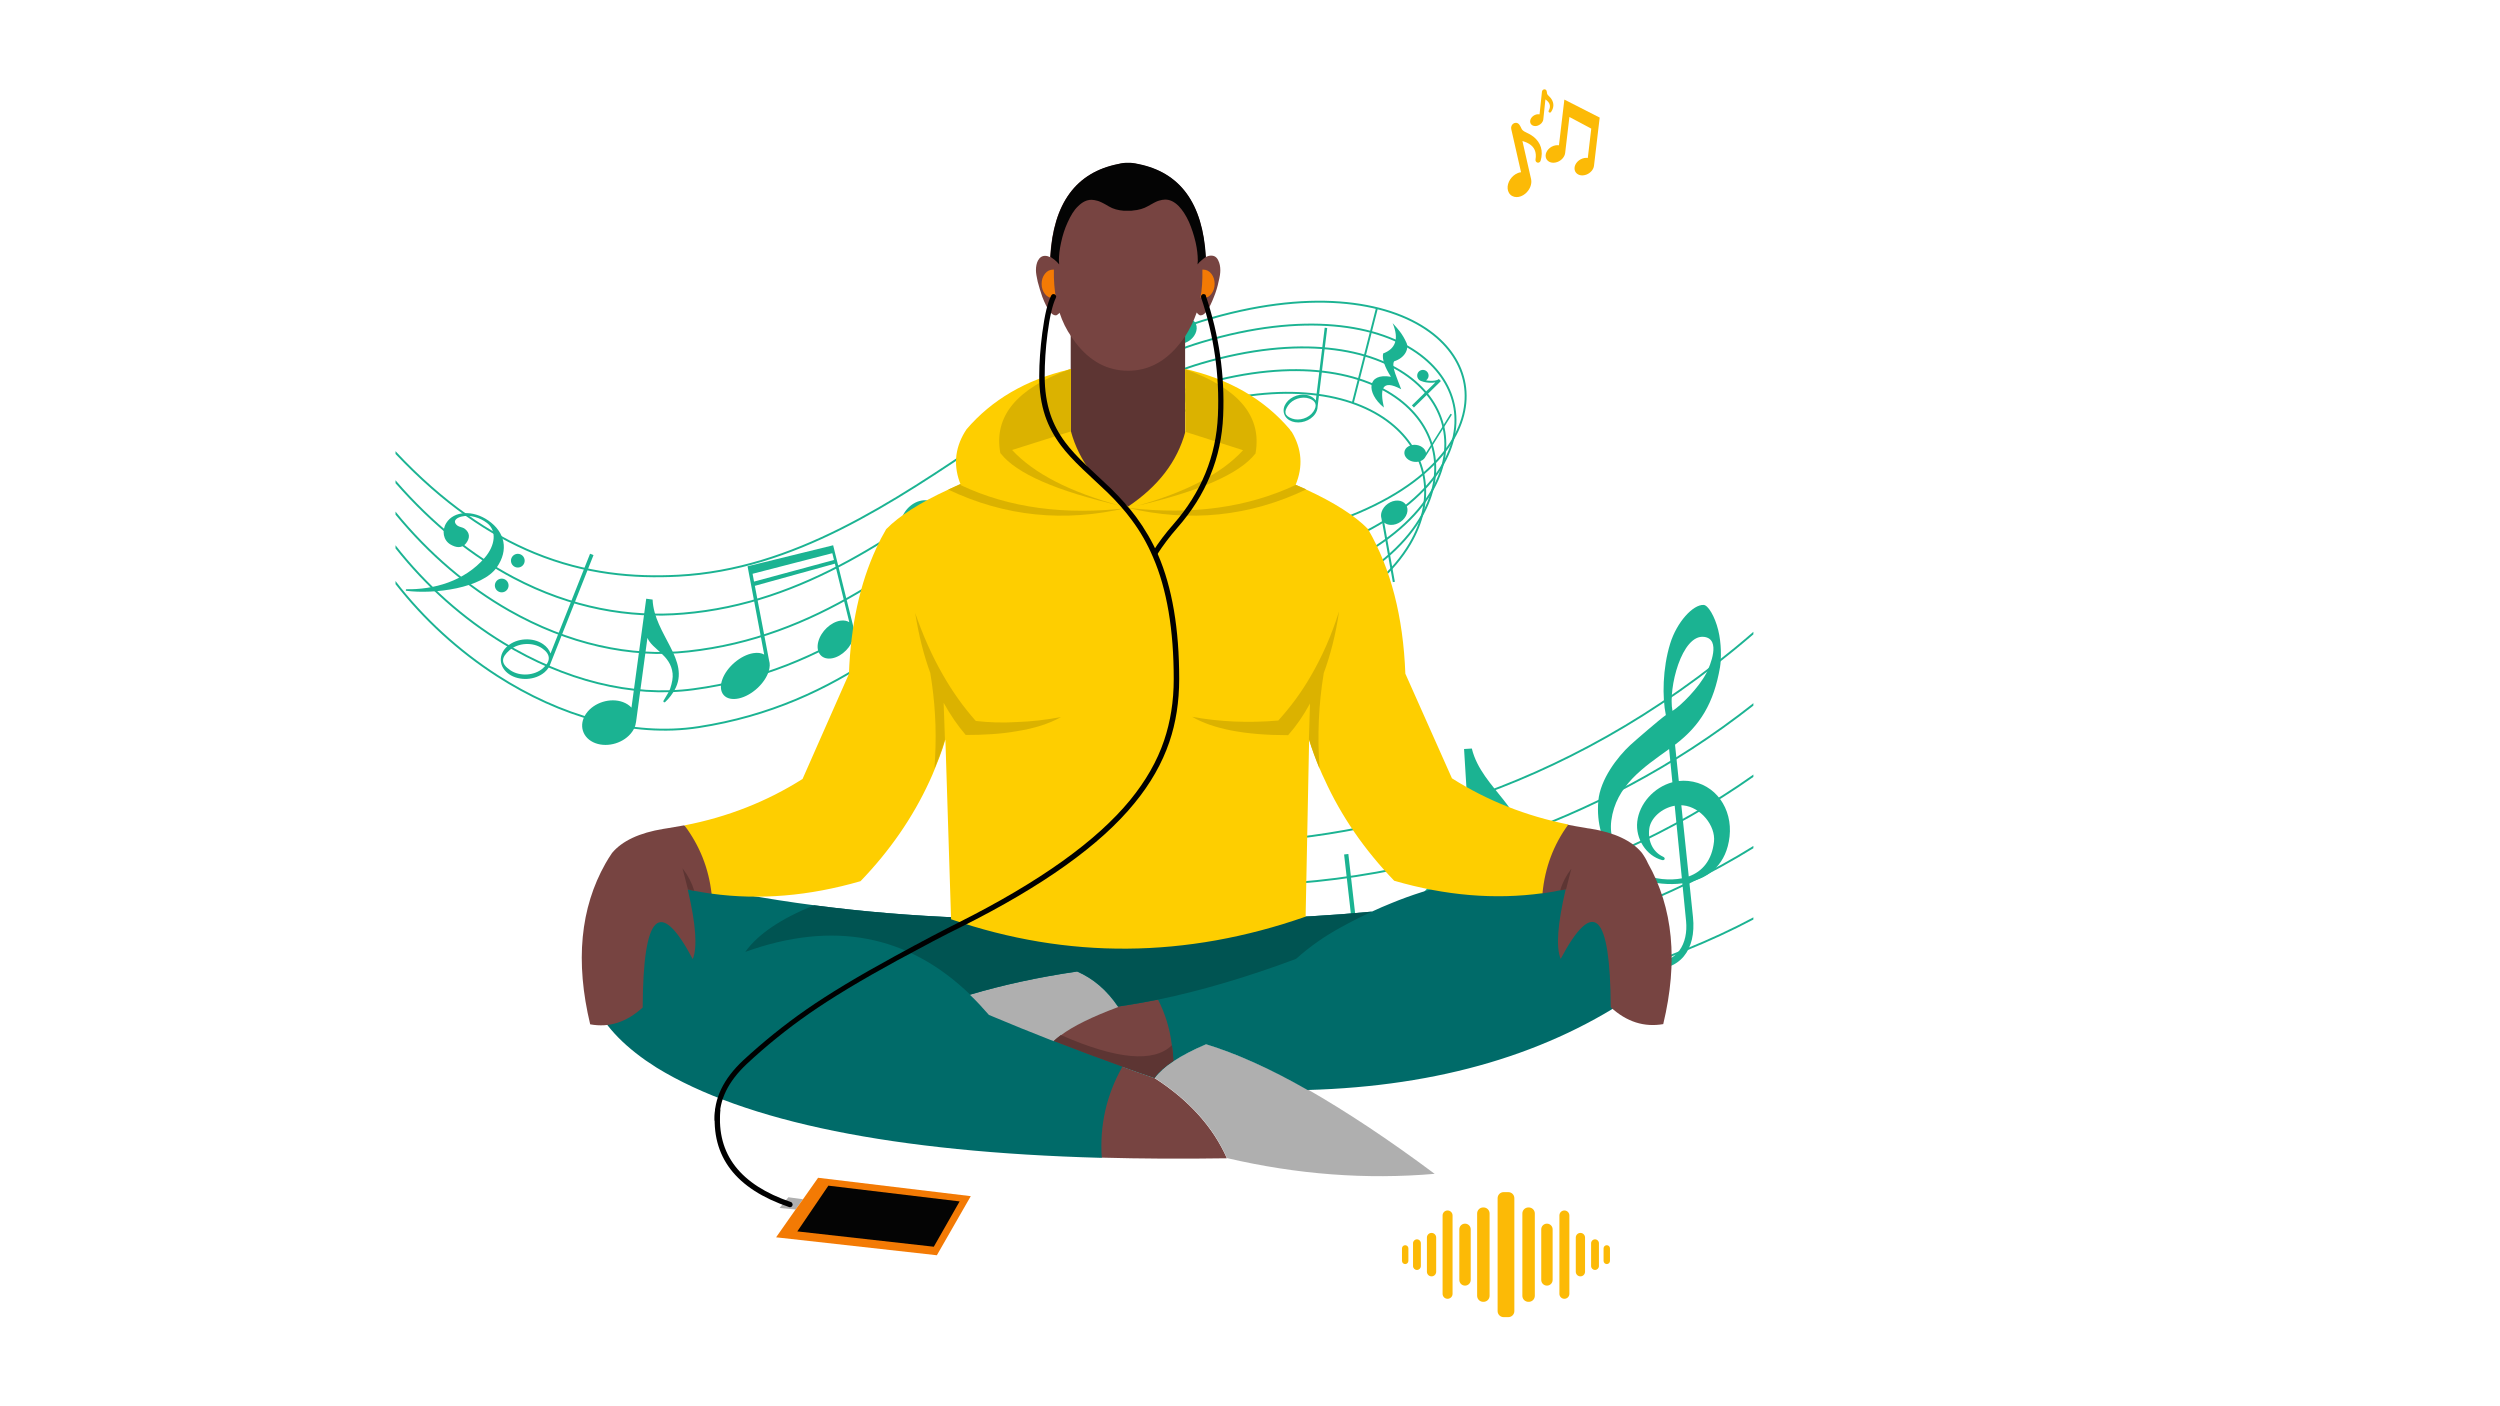 <svg xmlns="http://www.w3.org/2000/svg" xmlns:xlink="http://www.w3.org/1999/xlink" width="1920" zoomAndPan="magnify" viewBox="0 0 1440 810" height="1080" preserveAspectRatio="xMidYMid meet" version="1.0"><defs><clipPath id="id1"><path d="M 227.766 173 L 1010 173 L 1010 487 L 227.766 487 Z M 227.766 173 " clip-rule="nonzero"/></clipPath><clipPath id="id2"><path d="M 227.766 186 L 1010 186 L 1010 511 L 227.766 511 Z M 227.766 186 " clip-rule="nonzero"/></clipPath><clipPath id="id3"><path d="M 227.766 199 L 1010 199 L 1010 536 L 227.766 536 Z M 227.766 199 " clip-rule="nonzero"/></clipPath><clipPath id="id4"><path d="M 227.766 212 L 1010 212 L 1010 563 L 227.766 563 Z M 227.766 212 " clip-rule="nonzero"/></clipPath><clipPath id="id5"><path d="M 227.766 225 L 1010 225 L 1010 591 L 227.766 591 Z M 227.766 225 " clip-rule="nonzero"/></clipPath><clipPath id="id6"><path d="M 890 57 L 921.438 57 L 921.438 102 L 890 102 Z M 890 57 " clip-rule="nonzero"/></clipPath><clipPath id="id7"><path d="M 868 70 L 889 70 L 889 113.598 L 868 113.598 Z M 868 70 " clip-rule="nonzero"/></clipPath><clipPath id="id8"><path d="M 881 51.348 L 895 51.348 L 895 73 L 881 73 Z M 881 51.348 " clip-rule="nonzero"/></clipPath><clipPath id="id9"><path d="M 862 686.676 L 873 686.676 L 873 758.676 L 862 758.676 Z M 862 686.676 " clip-rule="nonzero"/></clipPath><clipPath id="id10"><path d="M 923 717 L 927.457 717 L 927.457 729 L 923 729 Z M 923 717 " clip-rule="nonzero"/></clipPath><clipPath id="id11"><path d="M 807.457 717 L 812 717 L 812 729 L 807.457 729 Z M 807.457 717 " clip-rule="nonzero"/></clipPath><clipPath id="id12"><path d="M 596 93.777 L 703 93.777 L 703 214 L 596 214 Z M 596 93.777 " clip-rule="nonzero"/></clipPath><clipPath id="id13"><path d="M 605 93.777 L 695 93.777 L 695 153 L 605 153 Z M 605 93.777 " clip-rule="nonzero"/></clipPath><clipPath id="id14"><path d="M 447 678 L 560 678 L 560 723.027 L 447 723.027 Z M 447 678 " clip-rule="nonzero"/></clipPath></defs><g clip-path="url(#id1)"><path fill="#1bb392" d="M 227.816 259.871 C 255.57 289.488 282.461 307.508 308.121 318.051 C 337.426 330.09 365.133 332.375 390.676 331.039 C 456.906 327.578 513.637 289.25 569.328 251.621 C 609.715 224.332 649.559 197.414 692.152 184.355 C 753.309 165.609 799.078 172.465 823.84 190.508 C 835.238 198.812 842.203 209.488 844.188 221.145 C 846.176 232.801 843.188 245.418 834.684 257.602 C 815.234 285.469 766.828 311.125 682.965 317.742 C 624.59 322.344 585.789 346.301 569.055 374.758 C 562.406 386.066 559.246 398.082 559.738 409.871 C 560.227 421.648 564.367 433.207 572.312 443.605 C 591.598 468.844 633.277 487.246 699.621 485.5 C 737.52 484.504 788.09 479.203 844.457 460.031 C 896.484 442.328 953.449 412.801 1009.941 363.918 L 1009.941 365.402 C 953.562 414.016 896.738 443.43 844.816 461.094 C 788.328 480.312 737.633 485.625 699.645 486.625 C 632.895 488.383 590.898 469.785 571.418 444.285 C 563.328 433.703 559.113 421.926 558.613 409.914 C 558.117 397.914 561.324 385.684 568.086 374.188 C 584.988 345.449 624.098 321.254 682.875 316.617 C 766.359 310.031 814.48 284.586 833.758 256.961 C 842.09 245.031 845.016 232.703 843.078 221.332 C 841.137 209.969 834.328 199.539 823.176 191.414 C 798.668 173.555 753.258 166.801 692.484 185.43 C 650.059 198.438 610.277 225.312 569.961 252.555 C 514.141 290.27 457.281 328.688 390.73 332.164 C 365.047 333.504 337.18 331.207 307.691 319.09 C 282.152 308.594 255.402 290.738 227.816 261.512 Z M 227.816 259.871 " fill-opacity="1" fill-rule="nonzero"/></g><g clip-path="url(#id2)"><path fill="#1bb392" d="M 227.816 276.629 C 249.586 301.754 272.703 319.91 296.043 332.242 C 329.176 349.742 362.762 355.512 393.57 352.844 L 393.574 352.844 C 463.309 347.098 518.066 306.504 571.031 267.242 C 610.559 237.938 649.094 209.371 692.164 196.5 C 750.832 178.926 794.789 186.074 818.637 204.176 C 829.68 212.555 836.422 223.285 838.348 235.004 C 840.27 246.723 837.363 259.422 829.113 271.738 C 809.91 300.41 761.621 327.086 677.57 334.535 C 622.953 339.336 585.715 360.73 568.27 386.988 C 560.68 398.414 556.836 410.758 556.941 423.047 C 557.047 435.336 561.098 447.582 569.293 458.816 C 587.84 484.242 627.598 504.48 690.863 508.355 L 690.867 508.355 C 734.488 511.574 798.395 506.414 867.102 482.773 C 914.117 466.594 963.387 441.754 1009.941 405.02 L 1009.941 406.453 C 963.484 442.973 914.359 467.703 867.469 483.836 C 798.598 507.539 734.531 512.707 690.789 509.477 C 627.152 505.582 587.113 485.152 568.383 459.477 C 560.047 448.047 555.926 435.578 555.82 423.059 C 555.711 410.539 559.617 397.98 567.332 386.367 C 584.953 359.848 622.48 338.246 677.469 333.414 C 761.137 326 809.141 299.539 828.18 271.113 C 836.266 259.043 839.109 246.629 837.234 235.184 C 835.363 223.75 828.762 213.27 817.961 205.07 C 794.363 187.156 750.77 180.117 692.484 197.578 C 649.598 210.402 611.145 238.902 571.703 268.145 C 518.609 307.5 463.719 348.195 393.668 353.969 C 362.656 356.656 328.859 350.848 295.516 333.238 C 272.367 321.004 249.434 303.074 227.816 278.348 Z M 227.816 276.629 " fill-opacity="1" fill-rule="nonzero"/></g><g clip-path="url(#id3)"><path fill="#1bb392" d="M 227.816 294.684 C 247.395 318.754 269.871 337.648 293.48 351.098 C 327.23 370.324 363.289 378.43 396.473 374.656 L 396.477 374.656 C 469.965 366.637 523.09 323.477 573.641 282.402 C 612.012 251.223 648.906 221.246 692.164 208.648 C 748.383 192.223 790.543 199.66 813.477 217.812 C 824.152 226.258 830.672 237.027 832.523 248.805 C 834.379 260.578 831.566 273.34 823.578 285.777 C 804.625 315.281 756.457 343.023 672.18 351.328 L 672.176 351.328 C 621.383 356.285 585.848 375.199 567.809 399.16 C 559.156 410.66 554.535 423.316 554.195 436.141 C 553.859 448.965 557.801 461.973 566.273 474.168 C 584.098 499.82 621.938 521.883 682.109 531.215 L 682.117 531.215 C 724.922 538.59 790.512 535.402 859.781 516.152 C 910.363 502.09 962.898 479.465 1009.941 446.133 L 1009.941 447.512 C 962.949 480.672 910.543 503.207 860.078 517.234 C 790.641 536.531 724.867 539.723 681.93 532.324 C 621.422 522.941 583.336 500.691 565.348 474.812 C 556.734 462.414 552.727 449.176 553.07 436.113 C 553.418 423.055 558.117 410.176 566.91 398.488 C 585.125 374.293 620.938 355.195 672.066 350.207 C 755.953 341.949 803.84 314.422 822.629 285.168 C 830.465 272.969 833.227 260.48 831.414 248.98 C 829.605 237.48 823.227 226.961 812.781 218.691 C 790.102 200.742 748.309 193.418 692.48 209.727 C 649.438 222.262 612.629 252.172 574.352 283.273 C 523.672 324.449 470.418 367.719 396.598 375.773 C 363.18 379.574 326.883 371.422 292.922 352.074 C 269.547 338.758 247.277 320.133 227.816 296.461 Z M 227.816 294.684 " fill-opacity="1" fill-rule="nonzero"/></g><g clip-path="url(#id4)"><path fill="#1bb392" d="M 227.816 314.066 C 245.539 336.758 267.055 355.797 290.312 369.945 C 325.082 391.094 363.727 401.305 399.375 396.461 L 399.379 396.461 C 476.855 386.172 528.535 340.184 576.887 297.16 C 613.883 264.242 648.941 233.047 692.172 220.793 C 745.965 205.504 786.348 213.223 808.359 231.414 C 818.66 239.922 824.949 250.723 826.734 262.543 C 828.516 274.352 825.793 287.168 818.07 299.715 C 799.387 330.082 751.324 358.938 666.785 368.121 C 619.844 373.184 586.109 389.77 567.656 411.383 C 557.832 422.891 552.344 435.824 551.508 449.199 C 550.668 462.574 554.48 476.402 563.258 489.699 C 580.363 515.602 616.289 539.473 673.355 554.078 L 673.363 554.078 C 715.012 565.293 781.242 564.211 850.488 549.332 C 905.332 537.547 962.059 517.102 1009.941 487.254 L 1009.941 488.582 C 962.062 518.301 905.457 538.672 850.723 550.434 C 781.312 565.352 714.887 566.422 673.078 555.168 C 615.719 540.492 579.57 516.438 562.32 490.32 C 553.402 476.809 549.527 462.746 550.379 449.129 C 551.234 435.508 556.812 422.348 566.801 410.652 C 585.426 388.832 619.418 372.098 666.668 367 C 750.809 357.863 798.582 329.238 817.113 299.129 C 824.688 286.816 827.359 274.262 825.617 262.711 C 823.875 251.168 817.719 240.609 807.645 232.285 C 785.883 214.301 745.875 206.699 692.473 221.875 C 649.5 234.062 614.535 265.172 577.637 298.004 C 529.16 341.137 477.352 387.238 399.523 397.578 C 363.613 402.457 324.707 392.18 289.727 370.906 C 266.746 356.926 245.453 338.191 227.816 315.887 Z M 227.816 314.066 " fill-opacity="1" fill-rule="nonzero"/></g><g clip-path="url(#id5)"><path fill="#1bb392" d="M 227.816 334.656 C 244.051 355.762 264.32 374.336 286.625 388.707 C 322.684 411.938 364.055 424.16 402.277 418.27 C 483.957 405.676 534.301 356.652 580.578 311.578 C 616.043 277.031 649.141 244.805 692.172 232.941 C 743.574 218.77 782.188 226.766 803.289 244.988 C 813.199 253.547 819.254 264.367 820.965 276.215 C 822.676 288.051 820.047 300.906 812.602 313.547 C 794.188 344.805 746.23 374.82 661.395 384.914 C 618.266 390.043 586.43 404.477 567.766 423.754 C 556.684 435.199 550.254 448.352 548.871 462.266 C 547.484 476.191 551.148 490.895 560.254 505.438 C 576.648 531.625 610.668 557.277 664.602 576.949 C 704.707 591.574 770.297 592.742 838.75 582.148 C 898.699 572.871 960.824 554.57 1009.941 528.391 L 1009.941 529.664 C 960.789 555.754 898.77 574 838.922 583.262 C 770.293 593.879 704.496 592.695 664.219 578.008 C 610.031 558.242 575.824 532.418 559.301 506.035 C 550.055 491.27 546.34 476.324 547.75 462.156 C 549.16 447.98 555.695 434.598 566.965 422.969 C 585.793 403.516 617.863 388.957 661.262 383.793 C 745.703 373.75 793.375 343.973 811.629 312.977 C 818.945 300.566 821.523 287.965 819.852 276.375 C 818.18 264.797 812.254 254.219 802.555 245.84 C 781.711 227.832 743.469 219.969 692.473 234.023 C 649.719 245.809 616.723 277.945 581.363 312.387 C 534.957 357.578 484.48 406.738 402.449 419.383 C 363.938 425.32 322.293 413.027 286.012 389.652 C 264.012 375.48 243.98 357.223 227.816 336.492 Z M 227.816 334.656 " fill-opacity="1" fill-rule="nonzero"/></g><path fill="#1bb392" d="M 342.957 428.07 C 335.469 425.301 333.051 417.527 337.641 410.996 C 342.105 404.629 351.527 401.699 358.816 404.398 C 360.836 405.145 362.484 406.25 363.73 407.586 L 372.219 344.859 L 375.902 345.355 C 376.691 365.453 398.082 380.434 388.566 397.434 C 387.582 399.188 385.641 402.117 383.121 404.398 C 382.895 404.605 382.555 404.621 382.32 404.426 C 382.078 404.234 382.016 403.902 382.168 403.637 C 383.602 401.129 385.477 398.312 386.031 396.629 C 387.148 393.223 387.676 390.379 387.418 387.906 C 386.301 377.207 375.648 374.094 372.918 367.418 L 366.668 413.613 C 366.254 416.668 366.129 418.637 364.137 421.477 C 359.664 427.84 350.25 430.773 342.957 428.07 Z M 342.957 428.07 " fill-opacity="1" fill-rule="nonzero"/><path fill="#1bb392" d="M 744.191 242.746 C 742.016 241.965 740.332 240.445 739.664 238.375 C 738.992 236.305 739.469 234.086 740.777 232.18 C 743.555 228.148 749.496 226.227 754.105 227.879 C 755.797 228.484 757.074 229.488 757.891 230.715 L 763.023 188.766 L 764.477 188.945 L 758.938 234.258 C 758.914 235.633 758.457 237.074 757.52 238.445 C 754.746 242.477 748.797 244.398 744.191 242.746 Z M 744.242 241.102 C 748.434 242.605 753.914 240.84 756.438 237.164 C 758.887 233.598 758.043 230.961 754.168 229.578 C 749.977 228.074 744.496 229.844 741.977 233.512 C 739.445 237.195 739.82 239.52 744.242 241.102 Z M 744.242 241.102 " fill-opacity="1" fill-rule="nonzero"/><path fill="#1bb392" d="M 621.445 467.23 C 623.633 468.445 625.168 470.363 625.52 472.688 C 625.867 475.02 624.973 477.305 623.242 479.109 C 619.578 482.934 612.895 483.945 608.258 481.379 C 606.559 480.438 605.367 479.141 604.711 477.688 L 591.902 521.59 L 590.383 521.145 L 604.215 473.723 C 604.477 472.258 605.215 470.797 606.461 469.496 C 610.125 465.676 616.809 464.664 621.445 467.23 Z M 621.445 467.23 " fill-opacity="1" fill-rule="nonzero"/><path fill="#1bb392" d="M 611.398 388.637 C 606.594 388.012 604.105 383.742 605.934 379.258 C 607.715 374.883 612.891 371.871 617.57 372.48 C 618.863 372.648 619.988 373.074 620.906 373.703 L 617.414 335.441 L 619.664 335.234 C 622.855 347.016 637.547 352.977 634.223 364.324 C 633.879 365.496 633.125 367.488 631.949 369.184 C 631.84 369.336 631.641 369.391 631.473 369.309 C 631.309 369.23 631.223 369.039 631.277 368.863 C 631.789 367.184 632.516 365.262 632.613 364.191 C 632.812 362.027 632.742 360.273 632.25 358.84 C 630.137 352.664 623.414 352.27 620.891 348.688 L 623.461 376.863 C 623.633 378.73 623.828 379.91 623.031 381.863 C 621.25 386.23 616.078 389.246 611.398 388.637 Z M 611.398 388.637 " fill-opacity="1" fill-rule="nonzero"/><path fill="#1bb392" d="M 828.188 536.73 C 818.68 535.211 813.992 526.578 817.895 517.773 C 821.688 509.195 832.141 503.523 841.402 505.004 C 843.965 505.418 846.172 506.332 847.961 507.629 L 843.297 431.426 L 847.777 431.152 C 853.414 454.746 882.238 467.457 874.965 489.797 C 874.211 492.102 872.598 496.02 870.156 499.312 C 869.938 499.613 869.535 499.707 869.211 499.531 C 868.883 499.359 868.73 498.98 868.848 498.637 C 869.961 495.328 871.516 491.559 871.777 489.438 C 872.301 485.145 872.262 481.656 871.375 478.793 C 867.543 466.395 854.207 465.207 849.414 457.953 L 852.848 514.066 C 853.07 517.781 853.387 520.137 851.695 523.965 C 847.895 532.543 837.449 538.219 828.188 536.73 Z M 828.188 536.73 " fill-opacity="1" fill-rule="nonzero"/><path fill="#1bb392" d="M 943.488 524.852 C 950.238 525.52 955.117 531.328 954.391 537.824 C 953.66 544.316 947.594 549.043 940.844 548.371 C 940.391 550.672 945.438 553.668 950.465 554.098 C 966.398 555.461 972.426 543.223 971.18 530.559 L 969.035 508.812 C 965.223 509.309 961.242 509.336 957.27 508.965 C 934.52 506.832 918.414 487.082 920.625 461.359 C 921.695 448.871 931.742 435.914 939.02 429.184 C 941.719 426.691 956.375 413.996 959.523 411.887 C 957.395 401.594 957.625 384.988 962.023 370.715 C 965.824 358.387 975.16 348.129 981.32 348.438 C 983.816 348.562 987.73 354.941 989.699 362.953 C 991.551 370.477 991.559 379.5 990.715 384.398 C 987.168 404.836 979.418 417.906 964.816 428.957 L 966.992 449.867 C 968.73 449.66 970.508 449.641 972.309 449.816 C 988.207 451.387 998.027 465.855 996.23 481.871 C 994.48 497.441 984.926 505.359 973.059 508.09 L 975.16 528.25 C 977.133 547.188 967.641 559.656 949.359 558.156 C 937.492 557.18 925.031 547.445 930.547 532.801 C 930.605 532.637 930.668 532.473 930.734 532.312 L 930.75 532.281 C 932.742 527.465 937.879 524.293 943.488 524.852 Z M 968.75 505.922 L 964.629 464.105 C 957.047 465.438 950.711 471.309 949.973 477.391 C 949.055 484.98 952.363 490.914 958.016 493.516 C 959.523 494.207 958.875 495.805 957.312 495.387 C 948.238 492.961 941.953 483.125 943.059 473.273 C 944.23 462.883 952.668 453.438 963.293 450.578 L 961.406 431.445 C 946.68 442.023 930.723 452.547 928.109 472.68 C 925.836 490.176 940.516 504.656 957.383 506.332 C 961.457 506.734 965.285 506.609 968.75 505.922 Z M 968.449 463.832 L 972.719 504.832 C 980.664 501.969 986.078 495.48 987.258 484.816 C 988.277 475.621 979.594 464.887 969.551 463.902 C 969.184 463.867 968.816 463.844 968.449 463.832 Z M 963.344 409.461 C 960.762 396.391 968.75 365.285 981.531 366.84 C 991.504 368.051 985.047 383.434 982.898 387.625 C 978.574 396.07 968.137 406.555 963.344 409.461 Z M 963.344 409.461 " fill-opacity="1" fill-rule="evenodd"/><path fill="#1bb392" d="M 764.559 588.07 C 760.68 587.648 757.324 585.82 755.414 582.688 C 753.5 579.555 753.41 575.734 754.812 572.094 C 757.766 564.391 766.758 558.906 774.961 559.801 C 777.973 560.129 780.465 561.273 782.289 562.961 L 774.199 492.176 L 776.648 491.891 L 785.391 568.359 C 785.898 570.621 785.715 573.164 784.711 575.777 C 781.754 583.48 772.762 588.969 764.559 588.07 Z M 763.996 585.359 C 771.461 586.176 779.746 581.121 782.438 574.109 C 785.055 567.293 782.633 563.309 775.734 562.559 C 768.27 561.742 759.984 566.797 757.297 573.812 C 754.594 580.84 756.121 584.5 763.996 585.359 Z M 763.996 585.359 " fill-opacity="1" fill-rule="nonzero"/><path fill="#1bb392" d="M 633.609 531.969 C 630.746 529.938 628.617 527.074 627.82 523.863 C 627.035 520.656 627.742 517.684 629.512 515.484 C 633.301 510.781 641.34 510.246 647.602 514.406 C 649.938 515.965 651.695 517.945 652.801 520.086 C 654.102 511.113 655.391 502.133 656.688 493.18 C 657.988 484.215 659.273 475.242 660.578 466.273 C 660.863 464.262 661.156 462.242 661.438 460.219 C 662.137 460.449 662.828 460.668 663.523 460.875 C 672.914 463.793 682.609 466.816 692.605 469.926 C 702.945 473.145 713.617 476.457 724.676 479.895 C 725.516 480.172 726.367 480.434 727.227 480.695 C 726.902 482.934 726.582 485.156 726.254 487.383 C 724.684 498.223 723.125 509.062 721.574 519.902 C 720.023 530.75 718.469 541.605 716.926 552.465 C 716.875 554.727 716.059 556.871 714.406 558.605 C 709.602 563.691 699.586 563.539 692.121 558.383 C 688.637 555.984 686.008 552.719 685.004 549.121 C 684 545.523 684.805 542.277 686.906 539.926 C 691.406 534.883 701.113 534.637 708.77 539.543 C 711.621 541.367 713.801 543.656 715.18 546.082 C 716.594 536.16 718.008 526.238 719.434 516.324 C 720.859 506.406 722.273 496.48 723.699 486.566 C 712.684 483.02 702.02 479.586 691.707 476.27 C 681.715 473.062 672.043 469.953 662.652 466.938 C 661.227 476.727 659.805 486.531 658.395 496.336 C 656.984 506.137 655.578 515.945 654.156 525.754 C 654.094 527.797 653.387 529.742 652 531.367 C 647.984 536.125 639.723 536.336 633.609 531.969 Z M 633.609 531.969 " fill-opacity="1" fill-rule="nonzero"/><path fill="#1bb392" d="M 556.648 514.395 C 553.449 511.777 553.57 507.566 556.914 505.141 C 560.172 502.773 565.273 502.918 568.391 505.465 C 569.25 506.168 569.875 506.984 570.262 507.852 L 584.945 478.566 L 586.668 479.426 C 583.68 489.398 591.637 500.324 584.125 507.047 C 583.348 507.742 581.906 508.852 580.289 509.547 C 580.141 509.609 579.973 509.559 579.891 509.422 C 579.805 509.289 579.832 509.117 579.949 509.012 C 581.074 508.023 582.465 506.961 583.016 506.23 C 584.137 504.75 584.875 503.445 585.16 502.191 C 586.41 496.766 581.719 493.453 581.5 489.727 L 570.688 511.293 C 569.973 512.723 569.582 513.66 568.125 514.719 C 564.871 517.082 559.766 516.938 556.648 514.395 Z M 556.648 514.395 " fill-opacity="1" fill-rule="nonzero"/><path fill="#1bb392" d="M 727.375 364.086 C 725.52 364.168 723.812 363.547 722.691 362.211 C 721.566 360.875 721.25 359.09 721.645 357.277 C 722.484 353.445 726.312 350.223 730.23 350.059 C 731.668 349.996 732.926 350.352 733.902 351.016 L 727.129 326.082 L 726.68 324.434 L 725.855 321.395 L 724.957 318.102 L 726.09 317.793 L 756.172 309.621 L 757.301 309.312 L 758.199 312.609 L 759.023 315.645 L 759.469 317.289 L 766.988 344.961 C 767.391 345.988 767.492 347.195 767.203 348.5 C 766.367 352.328 762.535 355.551 758.617 355.719 C 756.766 355.801 755.059 355.184 753.934 353.848 C 752.809 352.512 752.492 350.723 752.891 348.914 C 753.727 345.082 757.555 341.859 761.477 341.691 C 762.914 341.629 764.168 341.984 765.145 342.648 L 758.34 317.598 L 728.258 325.773 L 735.746 353.328 C 736.148 354.355 736.246 355.562 735.961 356.863 C 735.125 360.695 731.293 363.918 727.375 364.086 Z M 757.891 315.953 L 757.066 312.918 L 726.984 321.09 L 727.812 324.125 Z M 757.891 315.953 " fill-opacity="1" fill-rule="nonzero"/><path fill="#1bb392" d="M 636.09 243.23 C 631.207 243.527 627.926 239.762 628.887 234.957 C 629.816 230.281 634.383 226.309 639.141 226.02 C 640.461 225.941 641.656 226.152 642.688 226.598 L 631.941 189.289 L 634.129 188.656 C 639.543 199.742 655.258 202.863 654.117 214.758 C 654 215.984 653.633 218.105 652.785 220.016 C 652.707 220.184 652.52 220.277 652.34 220.223 C 652.156 220.176 652.039 220.008 652.059 219.82 C 652.246 218.059 652.602 216.012 652.496 214.93 C 652.281 212.742 651.875 211.016 651.117 209.691 C 647.844 203.961 641.094 204.848 637.91 201.777 L 645.828 229.25 C 646.352 231.07 646.766 232.207 646.352 234.293 C 645.414 238.969 640.852 242.945 636.09 243.23 Z M 636.09 243.23 " fill-opacity="1" fill-rule="nonzero"/><path fill="#1bb392" d="M 262.375 301.562 C 261.234 299.711 263.121 298.227 265.852 297.547 C 270.719 296.328 276.5 298.156 280.52 301.246 C 286.305 305.695 285.297 314.184 279.195 321.273 C 267.559 334.785 249.785 339.738 233.828 339.398 L 233.766 340.27 C 250.305 342.453 277.879 338.723 286.168 326.777 C 293.086 316.812 290.949 306.508 281.219 299.781 C 272.375 293.664 261.398 294.215 257.062 301.242 C 254.262 305.777 255.43 311.262 259.426 313.594 C 262.211 315.227 265.879 316.332 268.543 312.801 C 270.773 309.844 270.668 306.98 267.836 304.68 C 266.145 303.305 263.781 303.848 262.375 301.562 Z M 291.141 333.926 C 292.973 335.113 293.492 337.562 292.309 339.395 C 291.117 341.227 288.668 341.746 286.84 340.559 C 285.004 339.367 284.484 336.918 285.672 335.09 C 286.859 333.258 289.309 332.738 291.141 333.926 Z M 300.414 319.637 C 302.242 320.824 302.766 323.273 301.578 325.102 C 300.391 326.934 297.941 327.457 296.109 326.27 C 294.277 325.078 293.758 322.633 294.945 320.801 C 296.133 318.969 298.582 318.445 300.414 319.637 Z M 300.414 319.637 " fill-opacity="1" fill-rule="evenodd"/><path fill="#1bb392" d="M 293.254 388.359 C 290.461 386.449 288.641 383.672 288.461 380.496 C 288.281 377.316 289.777 374.359 292.336 372.145 C 297.75 367.465 306.871 366.949 312.781 370.992 C 314.949 372.473 316.391 374.367 317.09 376.402 L 339.871 318.957 L 341.863 319.742 L 317.254 381.801 C 316.719 383.742 315.539 385.613 313.703 387.199 C 308.285 391.883 299.164 392.398 293.254 388.359 Z M 293.938 386.051 C 299.309 389.727 307.715 389.254 312.641 384.992 C 317.434 380.848 317.215 376.812 312.242 373.414 C 306.867 369.738 298.465 370.211 293.539 374.477 C 288.594 378.75 288.262 382.172 293.938 386.051 Z M 293.938 386.051 " fill-opacity="1" fill-rule="nonzero"/><path fill="#1bb392" d="M 425.598 402.285 C 421.965 403.074 418.746 402.52 416.852 400.363 C 414.953 398.215 414.797 394.922 416.031 391.414 C 418.617 384.141 426.625 377.43 433.828 376.227 C 436.41 375.789 438.562 376.113 440.168 377.016 C 438.898 370.277 437.641 363.621 436.414 357.082 C 435.199 350.633 434 344.25 432.816 337.984 C 432.66 337.16 432.508 336.34 432.355 335.523 C 432.066 334.012 431.781 332.512 431.5 331.016 C 431.199 329.398 430.895 327.793 430.594 326.18 C 431.25 326.02 431.902 325.863 432.555 325.703 C 441.016 323.621 449.121 321.629 456.887 319.73 C 464.34 317.902 471.488 316.145 478.375 314.449 C 478.879 314.324 479.383 314.195 479.891 314.066 C 480.234 315.461 480.574 316.855 480.926 318.246 C 481.238 319.547 481.562 320.832 481.887 322.129 C 482.062 322.832 482.242 323.539 482.418 324.254 C 483.902 330.238 485.41 336.32 486.93 342.461 C 488.477 348.699 490.039 355.039 491.637 361.449 C 492.16 362.871 492.277 364.621 491.859 366.555 C 490.629 372.387 485.129 378.055 479.418 379.156 C 476.66 379.695 474.129 379.094 472.527 377.215 C 470.914 375.336 470.574 372.582 471.316 369.676 C 472.848 363.66 478.621 358.273 484.172 357.488 C 486.16 357.219 487.875 357.555 489.188 358.379 C 487.762 352.582 486.352 346.859 484.961 341.203 C 483.59 335.621 482.234 330.105 480.891 324.668 C 473.984 326.582 466.797 328.582 459.301 330.652 C 451.48 332.812 443.32 335.07 434.797 337.441 C 436.109 344.34 437.453 351.359 438.809 358.473 C 440.188 365.703 441.586 373.051 443.004 380.523 C 443.539 382.18 443.512 384.219 442.809 386.555 C 440.68 393.547 433.074 400.629 425.598 402.285 Z M 480.367 322.539 C 480.043 321.234 479.723 319.941 479.406 318.645 C 472.516 320.422 465.344 322.277 457.879 324.203 C 450.098 326.215 441.965 328.312 433.48 330.5 C 433.758 332.004 434.039 333.488 434.328 334.992 C 442.844 332.684 450.992 330.48 458.801 328.375 C 466.285 326.355 473.469 324.41 480.367 322.539 Z M 480.367 322.539 " fill-opacity="1" fill-rule="nonzero"/><path fill="#1bb392" d="M 530.762 288.328 C 537.094 287.176 541.965 291.574 541.465 297.988 C 540.98 304.242 535.648 310.137 529.484 311.266 C 527.777 311.578 526.18 311.488 524.77 311.07 L 537.664 341.539 C 538.371 335.773 546 331.094 544.602 322.531 C 544.281 320.555 543.262 318.453 541.672 316.039 C 540.887 314.848 538.836 313.055 537.184 311.41 C 537.008 311.234 536.988 310.965 537.133 310.762 C 537.277 310.559 537.547 310.496 537.762 310.609 C 540.207 311.855 542.34 313.719 543.477 314.879 C 554.48 326.082 541.012 342.266 544.656 358.07 L 541.895 359.238 L 534.898 342.707 L 522.465 313.324 L 520.254 308.102 C 519.285 305.809 518.562 304.395 518.777 301.605 C 519.266 295.355 524.594 289.449 530.762 288.328 Z M 530.762 288.328 " fill-opacity="1" fill-rule="nonzero"/><path fill="#1bb392" d="M 583.273 302.301 C 581.023 302.961 578.746 302.723 576.961 301.426 C 575.184 300.133 574.25 298.039 574.184 295.699 C 574.051 290.75 577.766 285.637 582.516 284.242 C 584.262 283.73 585.902 283.789 587.301 284.305 L 566.504 246.957 L 567.797 246.234 L 590.266 286.578 C 591.07 287.715 591.555 289.164 591.602 290.848 C 591.742 295.793 588.02 300.906 583.273 302.301 Z M 582.332 300.93 C 586.656 299.656 590.078 294.949 589.957 290.445 C 589.836 286.066 587.574 284.418 583.578 285.594 C 579.258 286.859 575.836 291.57 575.961 296.074 C 576.086 300.594 577.773 302.27 582.332 300.93 Z M 582.332 300.93 " fill-opacity="1" fill-rule="nonzero"/><path fill="#1bb392" d="M 621.406 283.969 C 619.484 284.621 617.5 284.496 615.91 283.445 C 614.32 282.387 613.438 280.609 613.297 278.59 C 612.992 274.309 616.016 269.75 620.078 268.367 C 621.566 267.855 622.996 267.848 624.223 268.242 L 604.836 236.691 L 605.93 236.02 L 626.871 270.098 C 627.613 271.051 628.082 272.289 628.188 273.742 C 628.488 278.02 625.465 282.582 621.406 283.969 Z M 621.406 283.969 " fill-opacity="1" fill-rule="nonzero"/><path fill="#1bb392" d="M 805.191 288.324 C 807.082 288.41 808.766 289.195 809.789 290.652 C 810.812 292.113 810.969 293.965 810.406 295.77 C 809.203 299.594 805.012 302.527 801.012 302.34 C 799.543 302.273 798.297 301.797 797.363 301.039 L 803.441 335.102 L 802.262 335.309 L 795.695 298.516 C 795.379 297.434 795.387 296.195 795.793 294.895 C 796.996 291.074 801.184 288.141 805.191 288.324 Z M 805.191 288.324 " fill-opacity="1" fill-rule="nonzero"/><path fill="#1bb392" d="M 778.664 231.953 L 792.562 177.359 L 793.652 177.637 L 779.758 232.23 Z M 778.664 231.953 " fill-opacity="1" fill-rule="nonzero"/><path fill="#1bb392" d="M 810.152 197.504 C 807.707 192.059 805.113 189.391 802.148 186.125 C 806.117 195.629 803.57 200.992 796.684 203.602 C 795.984 207 797.703 211.582 801.172 217.023 C 787.305 214.551 786.672 226.25 797.117 234.746 C 794.859 224.422 795.625 218.027 807.09 224.227 C 804.828 218.105 801.363 210.957 803 208.125 C 809.359 206.113 811.648 200.836 810.152 197.504 Z M 810.152 197.504 " fill-opacity="1" fill-rule="evenodd"/><path fill="#1bb392" d="M 810.348 264.047 C 809.316 263.016 808.762 261.699 808.934 260.344 C 809.109 258.98 809.973 257.848 811.23 257.109 C 813.891 255.555 817.789 256.051 819.977 258.227 C 820.781 259.023 821.238 259.938 821.375 260.855 L 835.531 238.32 L 836.309 238.812 L 821.023 263.152 C 820.641 263.934 819.996 264.633 819.094 265.16 C 816.434 266.715 812.535 266.223 810.348 264.047 Z M 810.348 264.047 " fill-opacity="1" fill-rule="nonzero"/><path fill="#1bb392" d="M 683.281 183.309 C 685.238 183.289 687.02 184 688.156 185.449 C 689.293 186.898 689.562 188.793 689.078 190.688 C 688.062 194.699 683.906 197.961 679.77 198 C 678.25 198.016 676.941 197.594 675.934 196.855 L 684.141 231.633 L 682.934 231.918 L 674.07 194.352 C 673.684 193.258 673.625 191.98 673.973 190.617 C 674.988 186.605 679.141 183.344 683.281 183.309 Z M 683.281 183.309 " fill-opacity="1" fill-rule="nonzero"/><path fill="#1bb392" d="M 820.766 213.273 C 822.457 213.926 823.305 215.828 822.656 217.52 C 822.414 218.148 822.004 218.656 821.5 219.02 C 821.48 219.031 821.473 219.055 821.48 219.074 C 821.48 219.098 821.5 219.113 821.523 219.117 C 822.367 219.262 823.191 219.324 823.973 219.344 C 825.328 219.375 827.668 219.312 828.727 218.332 C 828.746 218.312 828.785 218.312 828.805 218.336 C 829.121 218.66 829.484 219.031 829.906 219.461 C 829.93 219.484 829.93 219.52 829.906 219.539 L 814.465 234.688 C 814.441 234.711 814.406 234.711 814.383 234.688 L 813.277 233.562 C 813.258 233.539 813.258 233.504 813.277 233.484 L 826.637 220.383 C 826.656 220.363 826.66 220.34 826.648 220.316 C 826.637 220.293 826.613 220.285 826.59 220.285 C 825.762 220.422 824.871 220.492 823.938 220.469 C 822.277 220.43 820.426 220.207 818.547 219.461 L 818.41 219.414 C 816.715 218.762 815.867 216.859 816.52 215.168 C 817.168 213.473 819.07 212.625 820.766 213.273 Z M 820.766 213.273 " fill-opacity="1" fill-rule="evenodd"/><path fill="#1bb392" d="M 676.18 382.5 C 673.902 381.848 672.078 380.402 671.262 378.328 C 670.441 376.25 670.785 373.953 672 371.918 C 674.574 367.613 680.531 365.262 685.352 366.652 C 687.121 367.16 688.492 368.105 689.41 369.305 L 689.934 359.664 C 687.109 363.367 681.68 365.277 677.219 363.996 C 674.941 363.336 673.121 361.895 672.301 359.82 C 671.484 357.742 671.824 355.445 673.039 353.41 C 675.613 349.102 681.57 346.754 686.391 348.145 C 688.16 348.652 689.531 349.594 690.449 350.797 C 691.129 339.086 691.859 327.504 692.57 315.836 L 694.066 315.922 C 692.906 335.191 691.828 353.59 690.707 372.863 C 690.777 374.27 690.402 375.773 689.531 377.234 C 686.957 381.539 681 383.891 676.18 382.5 Z M 676.18 382.5 " fill-opacity="1" fill-rule="nonzero"/><path fill="#1bb392" d="M 576.059 414.645 C 573.73 414.418 571.699 413.34 570.531 411.473 C 569.367 409.609 569.285 407.316 570.102 405.125 C 571.824 400.48 577.184 397.133 582.109 397.613 C 583.918 397.789 585.422 398.457 586.523 399.461 L 581.203 357.039 L 582.672 356.859 L 588.422 402.676 C 588.742 404.031 588.648 405.559 588.066 407.133 C 586.344 411.777 580.98 415.125 576.059 414.645 Z M 575.699 413.02 C 580.184 413.457 585.121 410.371 586.691 406.148 C 588.215 402.043 586.738 399.664 582.594 399.262 C 578.109 398.824 573.172 401.91 571.605 406.137 C 570.031 410.371 570.969 412.559 575.699 413.02 Z M 575.699 413.02 " fill-opacity="1" fill-rule="nonzero"/><g clip-path="url(#id6)"><path fill="#fcba06" d="M 901.07 57.359 L 897.953 83.691 C 897.621 83.637 897.277 83.613 896.922 83.621 C 896.227 83.637 895.512 83.777 894.809 84.031 C 891.809 85.113 889.852 87.953 890.352 90.496 C 890.73 92.434 892.492 93.738 894.73 93.738 C 894.781 93.738 894.828 93.738 894.871 93.734 C 895.57 93.719 896.285 93.582 896.992 93.324 C 899.406 92.453 901.227 90.391 901.523 88.18 L 903.98 67.379 L 916.562 74.078 L 914.57 90.98 C 914.246 90.93 913.902 90.906 913.57 90.918 C 912.871 90.934 912.16 91.07 911.453 91.324 C 908.457 92.406 906.5 95.246 906.996 97.793 C 907.379 99.73 909.137 101.031 911.379 101.031 C 911.426 101.031 911.473 101.031 911.52 101.031 C 912.219 101.016 912.93 100.875 913.637 100.621 C 916.051 99.746 917.859 97.695 918.137 95.508 L 921.422 67.723 L 901.07 57.359 " fill-opacity="1" fill-rule="nonzero"/></g><g clip-path="url(#id7)"><path fill="#fcba06" d="M 883.32 78.781 C 882.895 78.445 882.434 78.125 881.91 77.793 C 881.672 77.645 881.434 77.5 881.199 77.371 C 880.926 77.215 880.68 77.086 880.449 76.969 C 880.16 76.824 879.875 76.688 879.594 76.551 C 879.008 76.27 878.449 76 877.969 75.707 C 877.332 75.328 876.867 74.91 876.586 74.465 C 876.504 74.34 876.336 73.988 876.199 73.707 L 875.977 73.25 C 875.77 72.828 875.535 72.348 875.062 71.719 C 874.594 71.094 873.883 70.738 873.121 70.738 C 872.82 70.738 872.523 70.793 872.242 70.902 C 872.133 70.941 872.027 70.992 871.918 71.051 C 870.812 71.652 870.211 72.969 870.457 74.254 L 876.117 99.199 C 875.539 99.266 874.949 99.41 874.367 99.637 C 873.504 99.965 872.676 100.453 871.906 101.086 C 868.641 103.773 867.434 108.172 869.164 111.094 C 870.078 112.641 871.691 113.523 873.586 113.523 C 874.402 113.523 875.238 113.363 876.066 113.047 C 876.934 112.715 877.762 112.223 878.535 111.59 C 881.168 109.418 882.527 106.055 881.914 103.207 L 876.918 81.211 C 877.18 81.309 877.441 81.395 877.695 81.484 C 877.965 81.578 878.227 81.668 878.461 81.754 L 879.078 81.992 C 879.316 82.094 879.496 82.176 879.656 82.254 C 880.035 82.43 880.398 82.629 880.754 82.844 C 882.281 83.77 883.367 84.957 883.988 86.391 C 884.66 87.895 884.824 89.84 884.453 91.883 C 884.316 92.66 884.762 93.418 885.492 93.645 C 885.805 93.738 886.141 93.73 886.457 93.609 C 886.918 93.434 887.262 93.051 887.402 92.57 C 888.215 89.875 888.266 87.117 887.547 84.812 C 886.844 82.508 885.387 80.422 883.32 78.781 " fill-opacity="1" fill-rule="nonzero"/></g><g clip-path="url(#id8)"><path fill="#fcba06" d="M 893.68 57.133 C 893.527 56.895 893.359 56.66 893.16 56.414 C 893.066 56.301 892.973 56.191 892.883 56.09 C 892.773 55.969 892.676 55.863 892.582 55.77 C 892.465 55.652 892.352 55.539 892.238 55.426 C 891.996 55.188 891.77 54.965 891.586 54.742 C 891.34 54.449 891.184 54.172 891.117 53.906 C 891.098 53.832 891.074 53.633 891.055 53.473 L 891.023 53.215 C 890.992 52.973 890.957 52.699 890.832 52.316 C 890.707 51.934 890.422 51.641 890.051 51.516 C 889.902 51.465 889.75 51.441 889.594 51.445 C 889.535 51.449 889.473 51.453 889.414 51.465 C 888.773 51.574 888.262 52.117 888.168 52.781 L 886.781 65.875 C 886.488 65.812 886.18 65.785 885.855 65.797 C 885.379 65.812 884.898 65.914 884.418 66.094 C 882.379 66.859 881.062 68.797 881.418 70.512 C 881.605 71.414 882.246 72.117 883.168 72.43 C 883.566 72.566 884 72.629 884.457 72.609 C 884.934 72.594 885.418 72.492 885.898 72.312 C 887.543 71.695 888.766 70.281 888.938 68.793 L 890.16 57.25 C 890.27 57.336 890.383 57.426 890.492 57.508 C 890.609 57.602 890.723 57.688 890.82 57.77 L 891.082 57.988 C 891.18 58.078 891.254 58.145 891.32 58.211 C 891.473 58.359 891.621 58.52 891.754 58.68 C 892.348 59.387 892.68 60.145 892.742 60.949 C 892.82 61.793 892.578 62.766 892.055 63.699 C 891.863 64.055 891.953 64.5 892.27 64.73 C 892.406 64.828 892.57 64.879 892.746 64.875 C 893 64.863 893.23 64.738 893.379 64.527 C 894.223 63.348 894.703 62.016 894.738 60.773 C 894.777 59.531 894.414 58.273 893.68 57.133 " fill-opacity="1" fill-rule="nonzero"/></g><g clip-path="url(#id9)"><path fill="#fcba06" d="M 872.266 755.188 C 872.266 757.113 870.703 758.676 868.777 758.676 L 866.113 758.676 C 864.184 758.676 862.625 757.113 862.625 755.188 L 862.625 690.156 C 862.625 688.227 864.184 686.664 866.113 686.664 L 868.777 686.664 C 870.703 686.664 872.266 688.227 872.266 690.156 L 872.266 755.188 " fill-opacity="1" fill-rule="nonzero"/></g><path fill="#fcba06" d="M 884.059 746.367 C 884.059 748.293 882.5 749.855 880.57 749.855 L 880.367 749.855 C 878.441 749.855 876.879 748.293 876.879 746.367 L 876.879 698.977 C 876.879 697.051 878.441 695.488 880.367 695.488 L 880.57 695.488 C 882.5 695.488 884.059 697.051 884.059 698.977 L 884.059 746.367 " fill-opacity="1" fill-rule="nonzero"/><path fill="#fcba06" d="M 894.316 737.238 C 894.316 739.051 892.848 740.52 891.035 740.52 C 889.223 740.52 887.754 739.051 887.754 737.238 L 887.754 708.105 C 887.754 706.293 889.223 704.824 891.035 704.824 C 892.848 704.824 894.316 706.293 894.316 708.105 L 894.316 737.238 " fill-opacity="1" fill-rule="nonzero"/><path fill="#fcba06" d="M 903.961 745.238 C 903.961 746.824 902.672 748.109 901.086 748.109 C 899.5 748.109 898.215 746.824 898.215 745.238 L 898.215 700.102 C 898.215 698.52 899.5 697.23 901.086 697.23 C 902.672 697.23 903.961 698.52 903.961 700.102 L 903.961 745.238 " fill-opacity="1" fill-rule="nonzero"/><path fill="#fcba06" d="M 912.984 732.52 C 912.984 733.992 911.789 735.188 910.316 735.188 C 908.844 735.188 907.652 733.992 907.652 732.52 L 907.652 712.824 C 907.652 711.352 908.844 710.156 910.316 710.156 C 911.789 710.156 912.984 711.352 912.984 712.824 L 912.984 732.52 " fill-opacity="1" fill-rule="nonzero"/><path fill="#fcba06" d="M 920.984 729.238 C 920.984 730.48 919.977 731.492 918.73 731.492 C 917.484 731.492 916.473 730.48 916.473 729.238 L 916.473 716.105 C 916.473 714.859 917.484 713.848 918.73 713.848 C 919.977 713.848 920.984 714.859 920.984 716.105 L 920.984 729.238 " fill-opacity="1" fill-rule="nonzero"/><g clip-path="url(#id10)"><path fill="#fcba06" d="M 927.344 726.262 C 927.344 727.281 926.52 728.109 925.5 728.109 C 924.48 728.109 923.652 727.281 923.652 726.262 L 923.652 719.082 C 923.652 718.059 924.48 717.234 925.5 717.234 C 926.52 717.234 927.344 718.059 927.344 719.082 L 927.344 726.262 " fill-opacity="1" fill-rule="nonzero"/></g><path fill="#fcba06" d="M 850.828 746.367 C 850.828 748.293 852.391 749.855 854.316 749.855 L 854.52 749.855 C 856.445 749.855 858.008 748.293 858.008 746.367 L 858.008 698.977 C 858.008 697.051 856.445 695.488 854.52 695.488 L 854.316 695.488 C 852.391 695.488 850.828 697.051 850.828 698.977 L 850.828 746.367 " fill-opacity="1" fill-rule="nonzero"/><path fill="#fcba06" d="M 840.57 737.238 C 840.57 739.051 842.039 740.52 843.852 740.52 C 845.664 740.52 847.137 739.051 847.137 737.238 L 847.137 708.105 C 847.137 706.293 845.664 704.824 843.852 704.824 C 842.039 704.824 840.57 706.293 840.57 708.105 L 840.57 737.238 " fill-opacity="1" fill-rule="nonzero"/><path fill="#fcba06" d="M 830.93 745.238 C 830.93 746.824 832.215 748.109 833.801 748.109 C 835.387 748.109 836.676 746.824 836.676 745.238 L 836.676 700.102 C 836.676 698.52 835.387 697.23 833.801 697.23 C 832.215 697.23 830.93 698.52 830.93 700.102 L 830.93 745.238 " fill-opacity="1" fill-rule="nonzero"/><path fill="#fcba06" d="M 821.902 732.52 C 821.902 733.992 823.098 735.188 824.57 735.188 C 826.043 735.188 827.234 733.992 827.234 732.52 L 827.234 712.824 C 827.234 711.352 826.043 710.156 824.57 710.156 C 823.098 710.156 821.902 711.352 821.902 712.824 L 821.902 732.52 " fill-opacity="1" fill-rule="nonzero"/><path fill="#fcba06" d="M 813.902 729.238 C 813.902 730.48 814.914 731.492 816.16 731.492 C 817.406 731.492 818.418 730.48 818.418 729.238 L 818.418 716.105 C 818.418 714.859 817.406 713.848 816.16 713.848 C 814.914 713.848 813.902 714.859 813.902 716.105 L 813.902 729.238 " fill-opacity="1" fill-rule="nonzero"/><g clip-path="url(#id11)"><path fill="#fcba06" d="M 807.543 726.262 C 807.543 727.281 808.371 728.109 809.391 728.109 C 810.41 728.109 811.234 727.281 811.234 726.262 L 811.234 719.082 C 811.234 718.059 810.41 717.234 809.391 717.234 C 808.371 717.234 807.543 718.059 807.543 719.082 L 807.543 726.262 " fill-opacity="1" fill-rule="nonzero"/></g><path fill="#774441" d="M 665.109 621.031 C 658.812 618.891 652.512 616.621 646.34 614.352 C 623.031 629.48 619.125 646.879 634.496 666.797 C 657.172 667.43 681.238 667.555 706.434 667.176 C 706.559 667.176 706.559 667.176 706.684 667.176 C 698.75 649.273 684.891 633.766 665.109 621.031 Z M 665.109 621.031 " fill-opacity="1" fill-rule="nonzero"/><path fill="#afafaf" d="M 694.715 601.363 C 687.285 604.516 680.984 607.793 676.07 611.074 C 671.285 614.352 667.629 617.629 665.109 620.906 C 684.891 633.641 698.75 649.02 706.684 667.051 C 747.125 676.508 786.938 679.531 826.367 676.129 C 799.66 656.207 775.219 640.07 753.172 627.461 C 731.504 615.484 711.977 606.66 694.715 601.363 Z M 694.715 601.363 " fill-opacity="1" fill-rule="nonzero"/><path fill="#006b69" d="M 937.109 509.203 C 926.273 503.781 914.809 500.883 902.59 500.504 C 890.621 500.125 878.777 500.883 866.938 502.898 C 856.73 504.664 846.527 506.68 836.449 509.074 C 824.48 511.852 812.891 515.508 801.551 520.172 C 797.77 521.684 793.992 523.324 790.211 525.086 C 743.977 529.5 695.723 530.508 645.582 528.238 C 583.727 531.012 524.766 528.742 468.953 521.43 C 455.223 519.668 441.742 517.523 428.387 515.129 C 382.402 507.688 354.438 513.742 344.609 533.156 C 330.625 562.281 339.695 588.125 371.949 610.82 L 378.246 614.98 C 429.27 646.246 514.688 663.645 634.621 666.926 C 633.363 648.266 637.27 630.742 646.465 614.477 C 652.637 616.746 658.812 618.891 665.109 621.031 C 667.629 617.629 671.285 614.352 676.07 611.199 C 680.984 607.922 687.285 604.641 694.715 601.492 C 711.977 606.785 731.504 615.484 753.172 627.84 C 829.141 625.695 892.762 606.91 943.91 571.359 C 951.094 564.297 954.871 555.473 955.125 545.008 C 955.25 539.711 954.621 534.543 953.234 529.375 C 950.59 519.918 945.172 513.238 937.109 509.203 Z M 937.109 509.203 " fill-opacity="1" fill-rule="nonzero"/><path fill="#774441" d="M 667 575.77 C 659.441 577.285 651.883 578.672 644.574 579.68 C 644.449 579.68 644.324 579.68 644.199 579.68 C 644.07 579.68 644.07 579.68 643.945 579.68 C 629.078 585.352 617.992 590.773 610.938 595.941 C 609.426 597.078 608.039 598.211 606.781 599.348 C 619.758 604.391 632.859 609.309 646.215 614.098 C 652.387 616.367 658.559 618.512 664.859 620.652 C 667.379 617.25 671.031 613.973 675.82 610.82 C 675.691 607.668 675.316 604.641 674.938 601.742 C 673.805 592.285 671.031 583.586 667 575.77 Z M 667 575.77 " fill-opacity="1" fill-rule="nonzero"/><path fill="#afafaf" d="M 620.387 559.633 C 598.086 562.91 577.551 567.324 558.656 572.996 C 562.434 576.527 565.961 580.438 569.617 584.598 C 581.836 589.766 594.309 594.809 606.906 599.727 C 608.039 598.59 609.426 597.457 611.062 596.32 C 618.117 591.027 629.207 585.605 644.07 580.059 C 637.52 570.348 629.711 563.668 620.387 559.633 Z M 620.387 559.633 " fill-opacity="1" fill-rule="nonzero"/><path fill="#5d3533" d="M 611.062 596.195 C 609.551 597.328 608.168 598.465 606.906 599.598 C 619.883 604.641 632.984 609.559 646.34 614.352 C 652.512 616.621 658.684 618.762 664.984 620.906 C 667.504 617.504 671.156 614.223 675.945 611.074 C 675.82 607.922 675.441 604.895 675.062 601.996 C 664.734 612.207 643.316 610.316 611.062 596.195 Z M 611.062 596.195 " fill-opacity="1" fill-rule="nonzero"/><path fill="#005452" d="M 645.582 528.238 C 583.727 531.012 524.766 528.742 468.953 521.43 C 449.805 529.121 436.578 538.074 429.27 548.285 C 479.789 530.133 523 538.324 558.781 572.871 C 577.68 567.324 598.215 562.785 620.512 559.508 C 629.711 563.543 637.645 570.223 644.07 579.68 C 644.199 579.68 644.199 579.68 644.324 579.68 C 644.449 579.68 644.574 579.68 644.703 579.68 C 652.008 578.543 659.441 577.285 667.125 575.77 C 692.07 570.602 718.527 562.785 746.496 552.32 C 754.434 545.262 763 539.207 772.324 534.164 C 778.242 530.887 784.164 527.863 790.336 525.086 C 743.977 529.5 695.723 530.637 645.582 528.238 Z M 645.582 528.238 " fill-opacity="1" fill-rule="nonzero"/><path fill="#774441" d="M 393.996 475.414 C 391.098 475.918 388.199 476.422 385.301 476.926 C 384.293 477.051 383.16 477.305 382.152 477.43 C 368.293 479.699 358.34 484.363 352.547 491.301 C 351.16 493.316 349.902 495.332 348.766 497.352 C 334.277 522.945 331.254 553.832 339.949 590.016 C 350.91 592.035 360.988 588.758 370.184 580.309 C 370.438 525.969 380.012 516.641 399.035 552.445 C 401.805 545.637 400.797 532.148 396.137 512.355 C 397.395 512.605 398.531 512.859 399.789 513.109 C 403.066 513.742 406.34 514.246 409.617 514.75 C 417.68 497.227 412.387 484.113 393.996 475.414 Z M 393.996 475.414 " fill-opacity="1" fill-rule="nonzero"/><path fill="#5d3533" d="M 396.262 512.355 C 397.523 512.605 398.656 512.859 399.914 513.109 C 398.531 508.57 396.262 504.16 393.113 500.125 C 394.246 504.41 395.254 508.57 396.262 512.355 Z M 396.262 512.355 " fill-opacity="1" fill-rule="nonzero"/><path fill="#774441" d="M 945.676 491.172 C 939.879 484.238 930.055 479.574 916.07 477.305 C 915.062 477.18 913.926 477.051 912.918 476.801 C 909.645 476.297 906.242 475.664 902.969 475.035 C 884.07 484.492 879.156 497.73 888.102 514.625 C 891.629 514.121 895.031 513.613 898.43 512.859 C 899.566 512.605 900.699 512.355 901.832 512.227 C 897.172 532.148 896.164 545.512 898.934 552.32 C 917.961 516.516 927.535 525.844 927.785 580.184 C 936.984 588.629 947.062 591.781 958.023 589.891 C 966.715 553.707 963.691 522.82 949.203 497.227 C 948.32 495.207 947.062 493.062 945.676 491.172 Z M 945.676 491.172 " fill-opacity="1" fill-rule="nonzero"/><path fill="#5d3533" d="M 902.086 512.227 C 902.969 508.57 903.977 504.539 905.109 500.375 C 902.086 504.285 899.941 508.445 898.684 512.859 C 899.691 512.73 900.824 512.48 902.086 512.227 Z M 902.086 512.227 " fill-opacity="1" fill-rule="nonzero"/><path fill="#fece00" d="M 809.488 388.043 C 808.227 355.262 801.172 327.652 788.07 304.957 C 788.07 304.832 787.945 304.832 787.945 304.707 C 787.816 304.707 787.816 304.578 787.816 304.578 C 780.387 297.016 768.543 289.449 752.418 282.012 C 748.387 280.121 744.102 278.355 739.566 276.465 C 739.441 276.465 739.441 276.34 739.316 276.34 L 739.062 276.211 C 739.062 276.211 738.938 276.211 738.938 276.211 C 719.66 267.891 689.805 252.762 649.363 230.949 C 608.543 252.887 578.559 268.016 559.285 276.34 C 559.285 276.34 559.285 276.34 559.16 276.34 L 558.906 276.465 C 558.781 276.465 558.656 276.59 558.656 276.59 C 554.246 278.355 550.086 280.121 546.184 282.012 C 529.805 289.574 517.961 297.141 510.527 304.707 C 510.527 304.707 510.402 304.832 510.402 304.832 C 510.402 304.957 510.277 304.957 510.277 305.082 C 508.262 308.488 506.371 312.145 504.734 315.801 C 495.285 336.227 489.992 360.43 488.984 388.168 L 462.277 448.684 C 441.742 461.672 419.066 470.621 394.246 475.414 C 403.066 487.141 408.23 500.25 409.867 514.75 C 437.457 518.531 466.059 516.137 495.664 507.562 C 512.543 490.039 525.773 470.875 535.348 450.07 C 536.48 447.676 537.488 445.281 538.496 442.758 C 539.379 440.617 540.262 438.348 541.145 436.078 C 542.402 432.801 543.535 429.395 544.543 425.992 L 547.82 529.5 C 614.969 552.574 683.125 552.066 752.039 527.988 L 754.055 425.867 C 755.82 431.664 757.961 437.34 760.227 442.887 C 761.109 444.902 761.867 446.922 762.875 448.812 C 772.449 469.992 785.93 489.535 803.062 507.312 C 832.543 515.883 861.016 518.281 888.48 514.496 C 889.863 499.871 894.777 486.633 903.344 474.91 C 878.902 469.992 856.605 461.168 836.32 448.309 Z M 809.488 388.043 " fill-opacity="1" fill-rule="nonzero"/><path fill="#dbb200" d="M 562.055 415.273 C 555 407.332 548.703 398.508 543.16 388.797 C 536.984 378.082 531.695 366.23 527.16 353.117 C 529.176 365.852 532.07 377.324 535.852 387.664 C 538.496 403.551 539.504 419.688 538.625 436.078 C 538.496 438.348 538.371 440.488 538.246 442.758 C 539.129 440.617 540.008 438.348 540.891 436.078 C 542.152 432.801 543.285 429.395 544.293 425.992 L 543.535 404.809 C 547.316 411.617 551.473 417.797 556.262 423.344 C 567.223 423.344 577.047 422.715 585.488 421.199 C 595.945 419.562 604.512 416.789 611.191 413.004 C 602.496 414.645 593.93 415.652 585.488 415.906 C 577.551 416.41 569.742 416.156 562.055 415.273 Z M 562.055 415.273 " fill-opacity="1" fill-rule="nonzero"/><path fill="#dbb200" d="M 736.293 415.023 C 719.031 416.535 702.527 415.777 686.652 412.879 C 698.75 419.941 717.27 423.469 741.961 423.469 C 746.746 418.047 750.906 411.996 754.559 405.188 L 753.93 425.867 C 755.691 431.664 757.836 437.34 760.102 442.887 C 758.715 424.227 759.473 405.82 762.496 387.664 C 766.402 377.074 769.426 365.223 771.312 352.109 C 767.031 365.727 761.613 378.082 755.062 389.305 C 749.645 398.758 743.348 407.207 736.293 415.023 Z M 736.293 415.023 " fill-opacity="1" fill-rule="nonzero"/><path fill="#dbb200" d="M 739.566 276.465 C 739.441 276.465 739.441 276.34 739.316 276.34 L 739.062 276.211 C 739.062 276.211 738.938 276.211 738.938 276.211 C 719.66 267.891 689.805 252.762 649.363 230.949 C 608.543 252.887 578.559 268.016 559.285 276.34 C 559.285 276.34 559.285 276.34 559.16 276.34 L 558.906 276.465 C 558.781 276.465 558.656 276.59 558.656 276.59 C 554.246 278.355 550.086 280.121 546.184 282.012 C 578.812 297.52 613.078 301.051 649.238 292.477 C 685.395 301.051 719.789 297.52 752.418 281.887 C 748.387 280.121 744.102 278.23 739.566 276.465 Z M 739.566 276.465 " fill-opacity="1" fill-rule="nonzero"/><path fill="#5d3533" d="M 616.734 279.996 C 639.535 296.512 661.457 296.512 682.621 279.996 L 682.621 187.453 L 616.734 187.453 Z M 616.734 279.996 " fill-opacity="1" fill-rule="nonzero"/><g clip-path="url(#id12)"><path fill="#774441" d="M 697.613 147.234 C 696.605 147.234 695.598 147.488 694.465 148.117 C 692.828 117.23 679.723 99.324 655.285 94.535 C 654.277 94.281 653.395 94.156 652.387 94.031 C 652.008 94.031 651.504 93.906 651.125 93.906 C 650.117 93.906 649.238 93.906 648.23 93.906 C 647.727 93.906 647.348 94.031 646.844 94.031 C 645.961 94.156 645.078 94.281 644.199 94.535 C 619.758 99.324 606.656 117.102 604.891 148.117 C 603.883 147.613 602.875 147.363 601.992 147.363 C 600.23 147.363 598.844 148.242 597.836 150.137 C 597.078 151.648 596.703 153.414 596.703 155.684 C 596.703 157.195 597.078 159.465 597.711 162.238 C 598.465 165.137 599.348 168.039 600.355 170.938 C 603.125 178.125 605.645 181.656 608.039 181.656 C 608.543 181.656 609.047 181.402 609.68 180.773 C 609.93 180.645 610.055 180.395 610.309 180.141 C 611.945 185.184 614.215 189.848 617.238 194.137 C 617.992 195.145 618.621 196.152 619.379 197.16 C 627.695 208.129 637.898 213.551 649.742 213.551 C 661.582 213.551 671.66 208.129 680.102 197.16 C 680.859 196.152 681.613 195.145 682.371 194.137 C 685.27 189.723 687.535 185.059 689.301 180.016 C 689.551 180.266 689.805 180.52 689.93 180.773 C 690.559 181.402 691.062 181.656 691.566 181.656 C 693.961 181.656 696.48 178.125 699.254 170.938 C 700.387 168.164 701.27 165.266 701.898 162.238 C 702.652 159.34 702.906 157.195 702.906 155.684 C 702.906 153.539 702.527 151.648 701.773 150.137 C 700.891 148.117 699.504 147.234 697.613 147.234 Z M 697.613 147.234 " fill-opacity="1" fill-rule="nonzero"/></g><g clip-path="url(#id13)"><path fill="#040404" d="M 655.41 94.41 C 654.402 94.156 653.52 94.031 652.512 93.906 C 652.133 93.906 651.629 93.777 651.254 93.777 C 650.246 93.777 649.363 93.777 648.355 93.777 C 647.852 93.777 647.473 93.906 646.969 93.906 C 646.086 94.031 645.207 94.156 644.324 94.41 C 619.883 99.199 606.781 116.977 605.016 147.992 C 605.016 147.992 605.016 147.992 605.141 147.992 C 606.023 148.621 606.781 149.125 607.41 149.629 C 608.543 150.512 609.301 151.395 610.055 152.277 C 610.055 152.152 610.055 151.898 610.055 151.773 C 609.93 150.891 609.93 150.387 609.93 150.262 C 609.93 147.109 610.309 143.578 611.191 139.672 C 612.07 135.512 613.332 131.602 614.969 128.07 C 616.734 124.164 618.621 121.012 620.891 118.867 C 623.41 116.348 625.93 115.086 628.703 115.086 C 629.836 115.086 630.969 115.336 632.355 115.715 C 633.613 116.094 635.758 117.102 638.652 118.867 C 641.172 120.383 644.07 121.137 647.348 121.391 L 647.727 121.391 C 648.102 121.391 648.48 121.391 648.859 121.391 C 649.613 121.391 650.246 121.391 650.875 121.391 C 650.875 121.391 651 121.391 651 121.391 C 651.504 121.391 652.008 121.391 652.512 121.262 C 655.914 121.012 658.812 120.129 661.203 118.742 C 664.102 117.102 666.117 115.969 667.504 115.59 C 668.766 115.211 670.023 114.961 671.156 114.961 C 673.93 114.961 676.449 116.219 678.969 118.742 C 681.109 121.012 683.125 124.039 684.891 127.945 C 686.402 131.477 687.66 135.258 688.668 139.543 C 689.551 143.453 689.93 146.984 689.93 150.137 C 689.93 150.262 689.93 150.891 689.805 152.027 C 689.805 152.027 689.805 152.152 689.805 152.277 C 690.434 151.395 691.316 150.512 692.449 149.629 C 692.953 149.254 693.457 148.75 694.086 148.371 C 694.211 148.242 694.465 148.117 694.59 148.117 C 692.828 117.102 679.852 99.199 655.41 94.41 Z M 655.41 94.41 " fill-opacity="1" fill-rule="nonzero"/></g><path fill="#fece00" d="M 742.844 247.215 C 728.102 229.941 708.07 218.344 682.75 212.543 L 682.875 248.477 C 682.875 248.602 682.875 248.602 682.75 248.727 C 678.086 265.875 667.125 280.121 649.867 291.719 C 632.605 280.121 621.52 265.621 616.859 248.477 L 616.859 212.543 C 616.355 212.668 615.852 212.797 615.473 212.922 C 590.781 218.848 571.254 230.32 556.766 247.215 C 556.387 247.844 556.008 248.348 555.633 248.98 C 549.836 258.688 549.078 268.898 553.488 279.488 C 581.332 292.602 613.457 296.887 649.867 292.602 C 649.992 292.602 649.992 292.602 650.117 292.602 C 650.246 292.602 650.371 292.602 650.496 292.602 C 650.496 292.602 650.621 292.602 650.621 292.602 C 686.652 296.762 718.527 292.352 746.242 279.363 C 750.652 268.773 749.898 258.688 744.102 248.852 C 743.598 248.348 743.219 247.844 742.844 247.215 Z M 742.844 247.215 " fill-opacity="1" fill-rule="nonzero"/><path fill="#dbb200" d="M 682.621 212.668 L 682.75 248.727 L 716.008 259.316 C 703.66 272.809 683.125 283.523 654.527 291.469 C 691.316 282.895 713.992 272.809 722.938 261.461 C 723.062 261.336 723.062 261.336 723.188 261.207 C 723.188 261.207 723.188 261.082 723.188 261.082 C 726.969 239.777 713.488 223.637 682.621 212.668 Z M 682.621 212.668 " fill-opacity="1" fill-rule="nonzero"/><path fill="#dbb200" d="M 582.969 259.191 L 616.859 248.477 L 616.859 212.543 C 616.355 212.668 615.852 212.797 615.473 212.922 C 585.488 223.891 572.387 239.902 576.168 260.832 C 576.168 260.832 576.168 260.957 576.168 260.957 C 576.293 261.082 576.293 261.207 576.418 261.207 C 585.363 272.684 608.293 282.77 645.332 291.34 C 616.23 283.398 595.441 272.684 582.969 259.191 Z M 582.969 259.191 " fill-opacity="1" fill-rule="nonzero"/><path fill="#f37a04" d="M 693.078 155.305 C 692.953 155.305 692.828 155.305 692.574 155.305 C 692.699 161.609 692.324 167.031 691.441 171.441 C 691.945 171.566 692.449 171.695 693.078 171.695 C 694.844 171.695 696.48 170.938 697.738 169.297 C 699 167.66 699.629 165.77 699.629 163.5 C 699.629 161.23 699 159.34 697.738 157.699 C 696.48 156.062 694.844 155.305 693.078 155.305 Z M 693.078 155.305 " fill-opacity="1" fill-rule="nonzero"/><path fill="#f37a04" d="M 607.031 155.305 C 606.906 155.305 606.781 155.305 606.527 155.305 C 604.766 155.305 603.125 156.062 601.867 157.699 C 600.605 159.34 599.977 161.23 599.977 163.5 C 599.977 165.77 600.605 167.66 601.867 169.297 C 603.125 170.938 604.766 171.695 606.527 171.695 C 607.16 171.695 607.664 171.566 608.168 171.441 C 607.41 167.031 606.906 161.609 607.031 155.305 Z M 607.031 155.305 " fill-opacity="1" fill-rule="nonzero"/><path fill="#afafaf" d="M 449.051 695.797 L 458.246 696.68 L 462.531 690.754 L 454.09 689.617 Z M 449.051 695.797 " fill-opacity="1" fill-rule="nonzero"/><g clip-path="url(#id14)"><path fill="#f37a04" d="M 462.531 690.754 L 458.246 696.68 L 447.035 712.691 L 539.633 723.027 L 559.16 688.988 L 471.223 678.398 Z M 462.531 690.754 " fill-opacity="1" fill-rule="nonzero"/></g><path fill="#040404" d="M 459.254 709.285 L 537.867 718.113 L 552.734 692.016 L 477.145 682.938 Z M 459.254 709.285 " fill-opacity="1" fill-rule="nonzero"/><path fill="#000000" d="M 654.402 297.77 C 650.496 292.477 645.711 287.18 640.039 281.508 C 633.613 275.457 628.828 271.043 625.805 268.145 C 620.512 263.102 616.48 258.688 613.582 254.777 C 609.805 249.734 606.906 244.316 605.016 238.641 C 602.875 232.211 601.742 224.898 601.742 216.703 C 601.742 209.012 602.246 200.816 603.379 192.117 C 604.637 182.285 606.277 175.477 608.168 171.566 C 608.418 171.191 608.418 170.812 608.293 170.434 C 608.168 170.055 607.914 169.805 607.535 169.551 C 607.16 169.426 606.781 169.297 606.402 169.426 C 606.023 169.551 605.773 169.805 605.52 170.18 C 603.379 174.215 601.742 181.402 600.355 191.742 C 599.223 200.566 598.59 208.887 598.59 216.703 C 598.59 225.152 599.727 232.715 601.992 239.523 C 604.008 245.449 607.031 251.121 611.062 256.543 C 614.086 260.578 618.246 265.117 623.66 270.285 C 626.688 273.188 631.473 277.598 637.898 283.652 C 643.441 289.07 648.102 294.367 651.883 299.535 C 656.797 306.094 660.828 313.152 664.102 320.844 C 672.164 339.375 676.07 362.828 676.07 391.195 C 676.07 403.93 674.18 415.652 670.527 426.496 C 666.496 438.473 659.945 449.82 651 460.789 C 631.598 484.492 598.719 507.941 552.355 531.266 C 543.031 535.93 530.688 542.359 515.316 550.809 C 494.277 562.281 477.145 572.617 464.293 581.57 C 451.441 590.523 439.348 600.355 428.137 610.695 C 416.672 621.41 411.129 632.883 411.633 645.113 C 411.633 645.492 411.758 645.871 412.137 646.121 C 412.387 646.375 412.766 646.5 413.145 646.5 C 413.523 646.5 413.898 646.375 414.152 645.996 C 414.402 645.742 414.531 645.363 414.531 644.988 C 414.152 633.641 419.441 622.922 430.152 612.836 C 441.238 602.5 453.207 592.793 466.059 583.84 C 478.906 574.887 495.789 564.676 516.828 553.203 C 532.199 544.883 544.543 538.324 553.867 533.789 C 600.734 510.336 633.992 486.633 653.52 462.555 C 662.719 451.332 669.395 439.609 673.551 427.379 C 677.332 416.285 679.219 404.18 679.219 391.066 C 679.219 362.195 675.188 338.367 667 319.457 C 663.598 311.766 659.316 304.453 654.402 297.77 Z M 654.402 297.77 " fill-opacity="1" fill-rule="nonzero"/><path fill="#000000" d="M 693.961 169.551 C 693.582 169.426 693.203 169.297 692.828 169.426 C 692.449 169.551 692.195 169.805 691.945 170.18 C 691.82 170.559 691.691 170.938 691.82 171.316 C 699.254 193.504 702.527 216.074 701.52 239.27 C 700.512 262.723 691.945 283.652 675.82 302.059 C 671.285 307.227 667.254 312.523 663.977 317.816 C 663.727 318.195 663.727 318.574 663.852 318.953 C 663.977 319.332 664.102 319.707 664.48 319.836 C 664.859 320.086 665.238 320.086 665.613 320.086 C 665.992 319.961 666.371 319.836 666.496 319.457 C 669.773 314.289 673.676 309.117 678.086 304.074 C 694.715 285.164 703.535 263.73 704.543 239.523 C 705.551 215.945 702.148 193 694.59 170.434 C 694.59 170.055 694.34 169.676 693.961 169.551 Z M 693.961 169.551 " fill-opacity="1" fill-rule="nonzero"/><path fill="#000000" d="M 455.602 692.391 C 426.371 682.434 412.766 664.906 414.906 639.691 C 414.906 639.312 414.781 638.934 414.531 638.559 C 414.277 638.18 413.898 638.055 413.523 638.055 C 413.145 638.055 412.766 638.18 412.387 638.43 C 412.012 638.684 411.883 639.062 411.883 639.441 C 409.492 666.168 423.727 684.828 454.594 695.293 C 454.969 695.418 455.348 695.418 455.727 695.164 C 456.105 695.039 456.355 694.66 456.48 694.281 C 456.609 693.906 456.609 693.527 456.355 693.148 C 456.23 692.77 455.977 692.52 455.602 692.391 Z M 455.602 692.391 " fill-opacity="1" fill-rule="nonzero"/></svg>